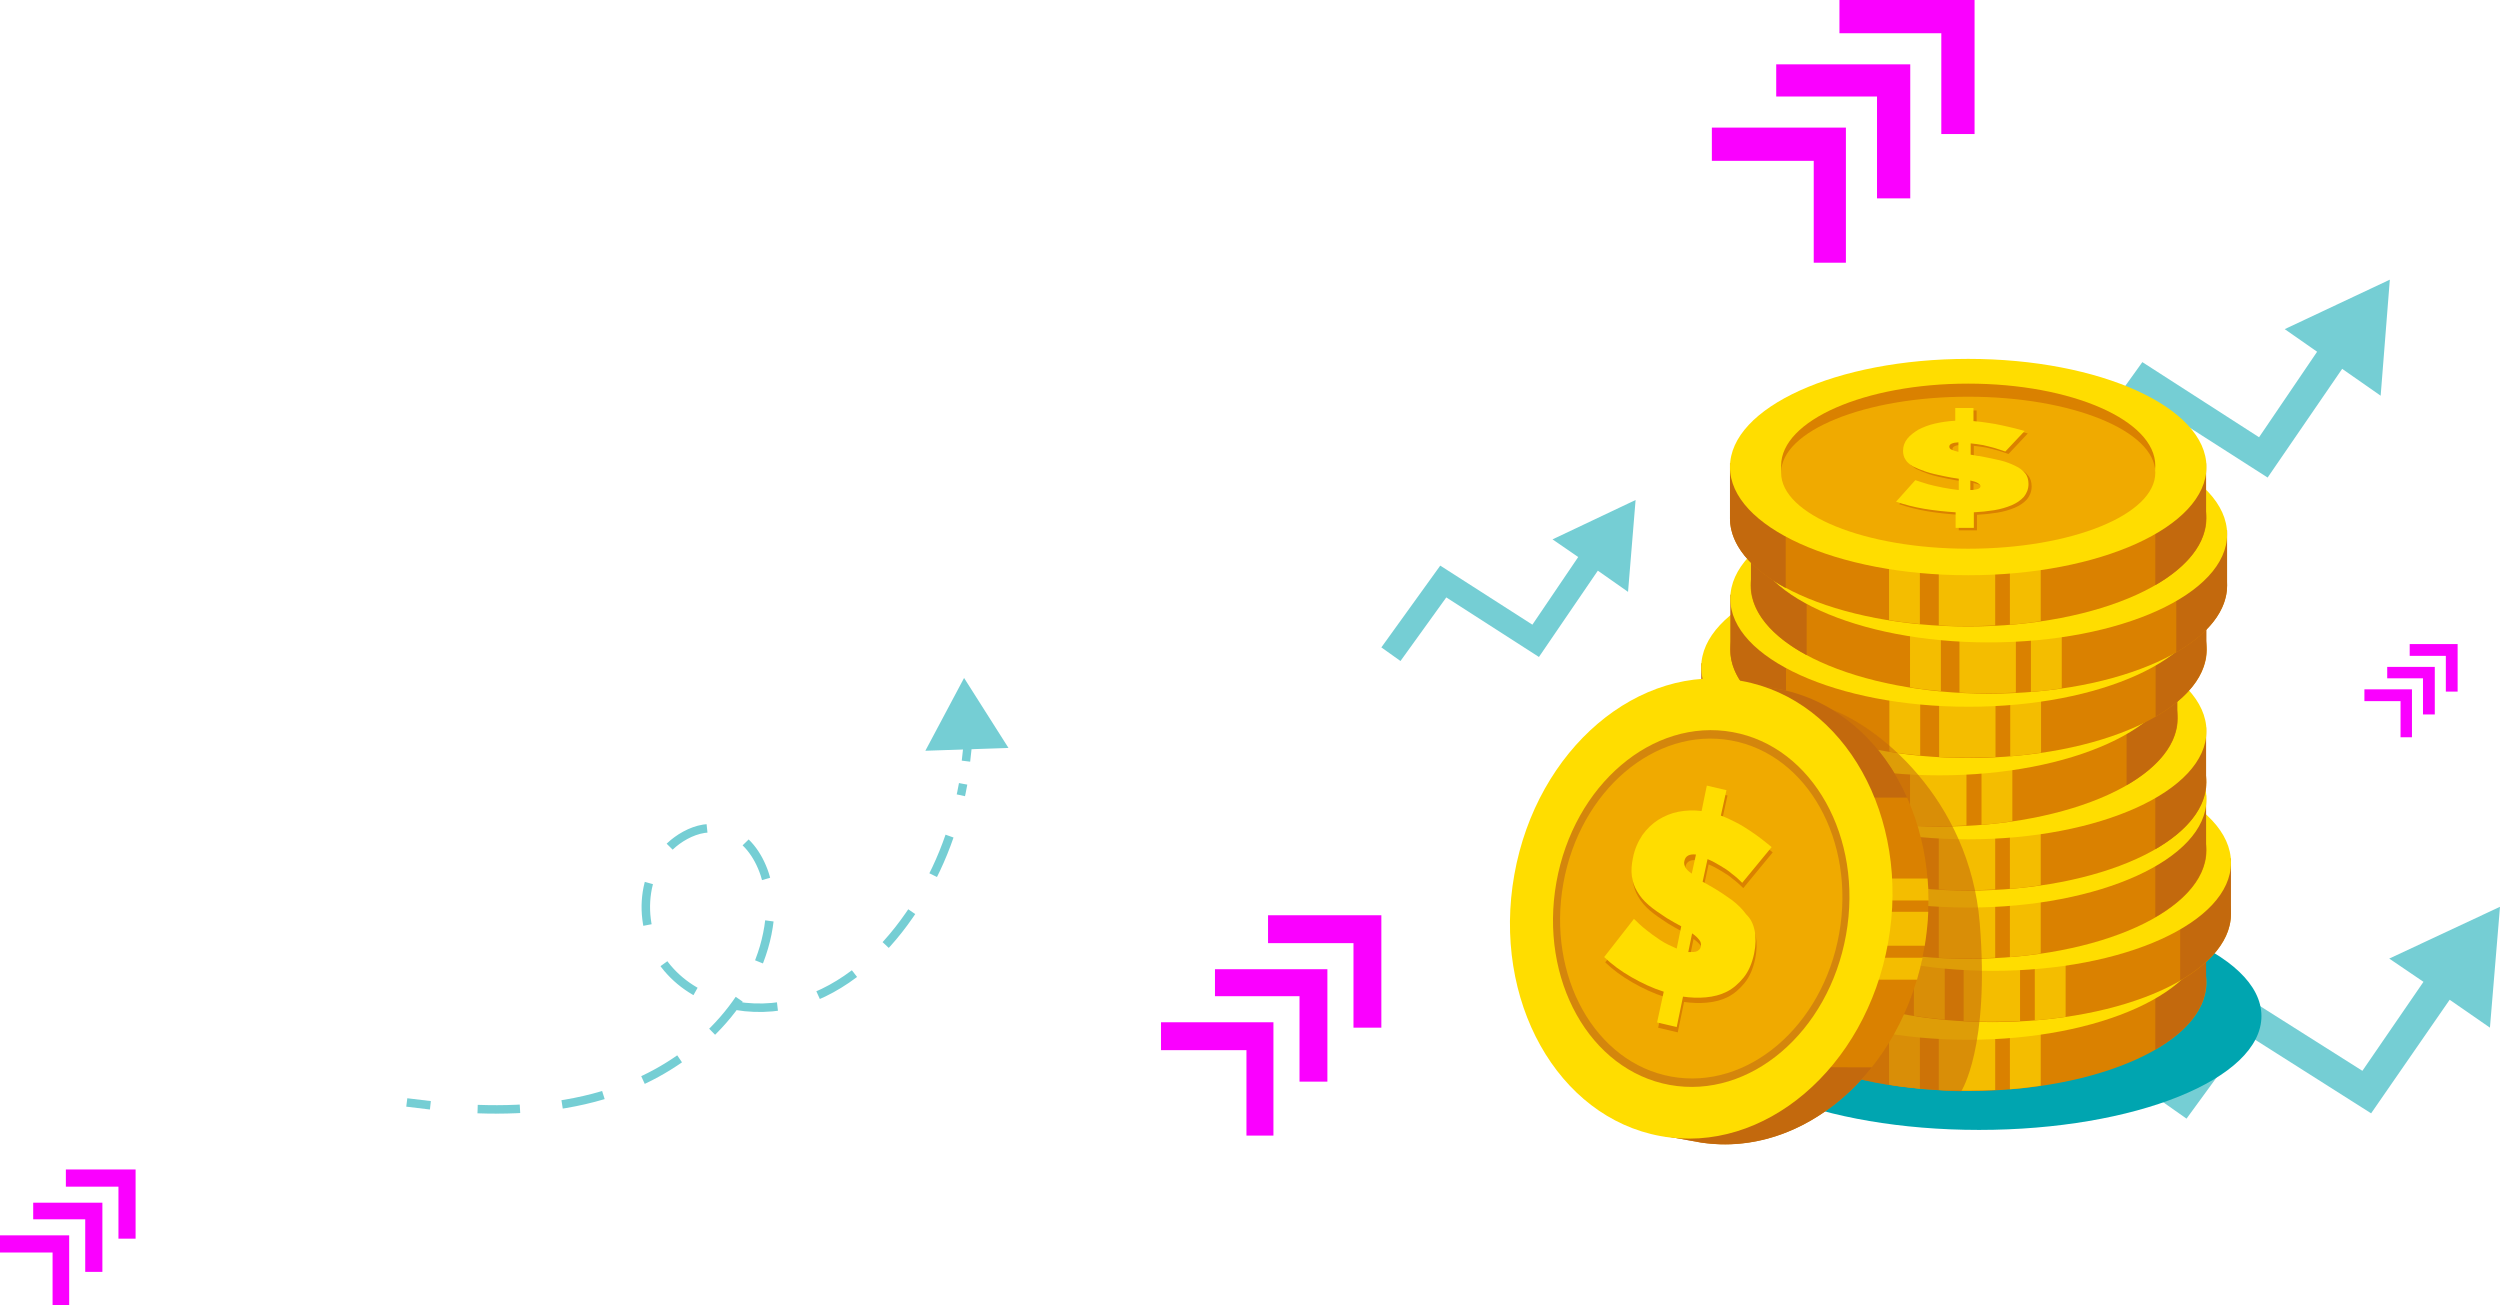 <svg width="295" height="154" viewBox="0 0 295 154" fill="none" xmlns="http://www.w3.org/2000/svg">
    <path d="M282 33L269.598 38.838L273.419 41.505L266.569 51.595L252.797 42.73L244 54.982L246.884 57L253.734 47.486L267.579 56.351L276.376 43.523L280.918 46.694L282 33Z" fill="#75CED4"/>
    <path d="M193 59L183.198 63.646L186.228 65.73L180.822 73.712L169.95 66.743L163 76.392L165.257 78L170.663 70.495L181.594 77.523L188.545 67.339L192.109 69.84L193 59Z" fill="#75CED4"/>
    <path d="M295 107L281.931 113.113L285.97 115.856L278.762 126.357L264.267 117.188L255 129.884L258.01 132L265.218 122.125L279.792 131.373L289.059 117.972L293.812 121.263L295 107Z" fill="#75CED4"/>
    <path d="M232.998 15.816H229.075V3.922H217.055V0H232.998V15.816Z" fill="#FA00FF"/>
    <path d="M225.41 23.408H221.488V11.388H209.594V7.592H225.41V23.408Z" fill="#FA00FF"/>
    <path d="M217.816 31H214.02V18.98H202V15.057H217.816V31Z" fill="#FA00FF"/>
    <g clip-path="url(#clip0)">
        <path d="M16.002 146.163H13.977V140.024H7.773V138H16.002V146.163Z" fill="#FA00FF"/>
        <path d="M12.081 150.082H10.057V143.878H3.918V141.918H12.081V150.082Z" fill="#FA00FF"/>
        <path d="M8.163 154H6.204V147.796H0V145.771H8.163V154Z" fill="#FA00FF"/>
    </g>
    <path d="M48 130.09C48.892 130.201 49.783 130.313 50.786 130.425" stroke="#75CED4" stroke-miterlimit="10"/>
    <path d="M56.359 130.871C62.49 131.094 68.731 130.425 74.416 128.082C82.664 124.735 89.797 117.372 90.8 108.559C91.358 103.874 89.017 97.961 84.224 97.738C82.664 97.626 81.103 98.296 79.877 99.188C75.307 102.535 75.085 109.898 78.763 114.249C82.441 118.599 88.794 119.827 94.255 118.265C99.606 116.703 104.064 112.687 107.296 108.001C110.529 103.427 112.646 98.073 113.649 92.495" stroke="#75CED4" stroke-miterlimit="10" stroke-dasharray="5 5"/>
    <path d="M113.984 89.817C114.096 88.925 114.207 87.921 114.207 87.028" stroke="#75CED4" stroke-miterlimit="10"/>
    <path d="M119 88.255L113.761 80L109.191 88.59L119 88.255Z" fill="#75CED4"/>
    <g clip-path="url(#clip1)">
        <path d="M233.529 133.331C251.932 133.331 266.85 127.317 266.85 119.898C266.85 112.48 251.932 106.466 233.529 106.466C215.126 106.466 200.207 112.48 200.207 119.898C200.207 127.317 215.126 133.331 233.529 133.331Z" fill="#00A5B0"/>
        <path d="M232.249 128.742C216.746 128.742 204.137 123.027 204.137 115.977C204.137 108.927 216.705 104.13 232.249 104.13C247.752 104.13 260.362 108.885 260.362 115.977C260.32 123.027 247.752 128.742 232.249 128.742Z" fill="#DA8100"/>
        <path d="M232.291 104.13C231.092 104.13 229.935 104.171 228.777 104.213V128.617C229.935 128.701 231.092 128.701 232.291 128.701C233.366 128.701 234.4 128.659 235.433 128.617V104.171C234.4 104.171 233.366 104.13 232.291 104.13Z" fill="#F4BD00"/>
        <path d="M237.168 104.297V128.534C238.408 128.45 239.648 128.284 240.806 128.117V104.63C239.648 104.505 238.408 104.38 237.168 104.297Z" fill="#F4BD00"/>
        <path d="M222.906 104.756V127.992C224.105 128.2 225.304 128.325 226.544 128.45V104.338C225.304 104.464 224.105 104.589 222.906 104.756Z" fill="#F4BD00"/>
        <path d="M256.021 109.469C255.483 109.136 254.946 108.802 254.326 108.468V109.469H210.71V108.176C209.883 108.593 209.098 109.011 208.436 109.469H204.137V115.977C204.137 119.106 206.617 121.984 210.71 124.195V115.977H254.326V123.862C258.088 121.692 260.32 118.939 260.32 115.977V109.469H256.021Z" fill="#C3690D"/>
        <path d="M232.249 122.693C247.775 122.693 260.362 116.978 260.362 109.928C260.362 102.878 247.775 97.163 232.249 97.163C216.723 97.163 204.137 102.878 204.137 109.928C204.137 116.978 216.723 122.693 232.249 122.693Z" fill="#FFDD00"/>
        <path d="M232.248 119.44C244.441 119.44 254.325 115.107 254.325 109.761C254.325 104.416 244.441 100.083 232.248 100.083C220.056 100.083 210.172 104.416 210.172 109.761C210.172 115.107 220.056 119.44 232.248 119.44Z" fill="#DA8100"/>
        <path d="M232.248 119.565C244.441 119.565 254.325 115.549 254.325 110.596C254.325 105.642 244.441 101.627 232.248 101.627C220.056 101.627 210.172 105.642 210.172 110.596C210.172 115.549 220.056 119.565 232.248 119.565Z" fill="#F0AA00"/>
        <path d="M239.319 110.929C239.609 111.263 239.733 111.722 239.733 112.223C239.733 112.807 239.526 113.307 239.195 113.724C238.823 114.142 238.327 114.475 237.748 114.726C237.128 114.976 236.467 115.185 235.681 115.31C234.896 115.435 234.11 115.518 233.283 115.56V117.395H231.134V115.56C229.893 115.477 228.653 115.351 227.413 115.143C226.173 114.934 225.098 114.642 224.105 114.308L226.379 111.764C226.875 111.931 227.371 112.098 227.95 112.264C228.405 112.39 228.984 112.515 229.604 112.64C230.224 112.765 230.844 112.848 231.506 112.932V111.597C230.927 111.513 230.389 111.43 229.811 111.305C228.984 111.138 228.24 110.971 227.62 110.763C226.999 110.554 226.503 110.345 226.09 110.137C225.676 109.887 225.387 109.636 225.222 109.344C225.015 109.052 224.932 108.677 224.932 108.301C224.932 107.759 225.098 107.3 225.428 106.883C225.759 106.466 226.214 106.132 226.751 105.798C227.33 105.506 227.95 105.256 228.694 105.089C229.439 104.922 230.224 104.797 231.092 104.755V103.254H233.242V104.797C233.821 104.839 234.4 104.922 234.978 105.006C235.557 105.089 236.053 105.173 236.591 105.298C237.087 105.423 237.583 105.506 238.038 105.631C238.492 105.757 238.906 105.84 239.278 105.965L237.004 108.385C236.591 108.26 236.177 108.093 235.723 107.968C235.309 107.842 234.896 107.759 234.4 107.634C233.904 107.55 233.407 107.467 232.911 107.425V108.76C233.077 108.802 233.242 108.802 233.407 108.844C233.573 108.885 233.779 108.927 233.986 108.927C234.854 109.094 235.681 109.261 236.384 109.428C237.087 109.595 237.707 109.845 238.203 110.095C238.658 110.304 239.071 110.596 239.319 110.929ZM233.779 112.765C233.945 112.682 234.069 112.598 234.069 112.431C234.069 112.306 233.945 112.181 233.738 112.056C233.531 111.931 233.242 111.847 232.87 111.764V112.89C233.283 112.89 233.614 112.848 233.779 112.765ZM231.464 108.426V107.3C230.762 107.342 230.389 107.509 230.389 107.801C230.389 107.968 230.472 108.093 230.679 108.176C230.844 108.26 231.092 108.343 231.464 108.426Z" fill="#DA8100"/>
        <path d="M238.948 110.637C239.238 110.971 239.362 111.43 239.362 111.931C239.362 112.515 239.155 113.015 238.824 113.432C238.452 113.85 237.956 114.183 237.377 114.434C236.757 114.684 236.096 114.893 235.31 115.018C234.525 115.143 233.739 115.226 232.912 115.268V117.104H230.763V115.268C229.522 115.185 228.282 115.059 227.042 114.851C225.801 114.642 224.727 114.35 223.734 114.017L226.008 111.472C226.504 111.639 227 111.806 227.579 111.972C228.034 112.098 228.613 112.223 229.233 112.348C229.853 112.473 230.473 112.556 231.135 112.64V111.305C230.556 111.222 230.018 111.138 229.44 111.013C228.613 110.846 227.869 110.679 227.248 110.471C226.628 110.262 226.132 110.053 225.719 109.845C225.305 109.595 225.016 109.344 224.851 109.052C224.644 108.76 224.561 108.385 224.561 108.009C224.561 107.467 224.727 107.008 225.057 106.591C225.388 106.174 225.843 105.84 226.38 105.506C226.959 105.214 227.579 104.964 228.323 104.797C229.067 104.63 229.853 104.505 230.721 104.463V102.962H232.871V104.505C233.45 104.547 234.029 104.63 234.607 104.714C235.186 104.797 235.682 104.881 236.22 105.006C236.716 105.131 237.212 105.214 237.667 105.34C238.121 105.465 238.535 105.548 238.907 105.673L236.633 108.093C236.22 107.968 235.806 107.801 235.351 107.676C234.938 107.55 234.525 107.467 234.029 107.342C233.532 107.258 233.036 107.175 232.54 107.133V108.468C232.706 108.51 232.871 108.51 233.036 108.552C233.202 108.593 233.408 108.635 233.615 108.635C234.483 108.802 235.31 108.969 236.013 109.136C236.716 109.303 237.336 109.553 237.832 109.803C238.287 110.012 238.7 110.304 238.948 110.637ZM233.408 112.473C233.574 112.39 233.698 112.306 233.698 112.139C233.698 112.014 233.574 111.889 233.367 111.764C233.16 111.639 232.871 111.555 232.499 111.472V112.598C232.912 112.598 233.243 112.556 233.408 112.473ZM231.093 108.135V107.008C230.39 107.05 230.018 107.217 230.018 107.509C230.018 107.676 230.101 107.801 230.308 107.884C230.473 107.968 230.721 108.051 231.093 108.135Z" fill="#FFDD00"/>
        <path d="M235.144 120.608C219.641 120.608 207.031 114.893 207.031 107.843C207.031 100.793 219.599 95.995 235.144 95.995C250.647 95.995 263.256 100.751 263.256 107.843C263.256 114.893 250.688 120.608 235.144 120.608Z" fill="#DA8100"/>
        <path d="M235.225 95.995C234.026 95.995 232.869 96.037 231.711 96.079V120.483C232.869 120.566 234.026 120.566 235.225 120.566C236.3 120.566 237.333 120.524 238.367 120.483V96.037C237.333 96.037 236.259 95.995 235.225 95.995Z" fill="#F4BD00"/>
        <path d="M240.105 96.162V120.399C241.346 120.316 242.586 120.149 243.744 119.982V96.496C242.586 96.371 241.346 96.246 240.105 96.162Z" fill="#F4BD00"/>
        <path d="M225.84 96.621V119.857C227.039 120.066 228.238 120.191 229.478 120.316V96.204C228.238 96.329 227.039 96.454 225.84 96.621Z" fill="#F4BD00"/>
        <path d="M258.954 101.293C258.417 100.959 257.88 100.626 257.259 100.292V101.293H213.644V100C212.817 100.417 212.031 100.834 211.37 101.293H207.07V107.801C207.07 110.93 209.551 113.808 213.644 116.019V107.801H257.259V115.685C261.022 113.516 263.254 110.763 263.254 107.801V101.293H258.954Z" fill="#C3690D"/>
        <path d="M235.144 114.559C250.67 114.559 263.256 108.844 263.256 101.794C263.256 94.744 250.67 89.029 235.144 89.029C219.618 89.029 207.031 94.744 207.031 101.794C207.031 108.844 219.618 114.559 235.144 114.559Z" fill="#FFDD00"/>
        <path d="M235.143 111.305C247.336 111.305 257.22 106.972 257.22 101.627C257.22 96.282 247.336 91.949 235.143 91.949C222.95 91.949 213.066 96.282 213.066 101.627C213.066 106.972 222.95 111.305 235.143 111.305Z" fill="#DA8100"/>
        <path d="M235.143 111.43C247.336 111.43 257.22 107.415 257.22 102.461C257.22 97.508 247.336 93.492 235.143 93.492C222.95 93.492 213.066 97.508 213.066 102.461C213.066 107.415 222.95 111.43 235.143 111.43Z" fill="#F0AA00"/>
        <path d="M242.253 102.795C242.542 103.129 242.666 103.588 242.666 104.088C242.666 104.672 242.46 105.173 242.129 105.59C241.757 106.007 241.261 106.341 240.682 106.591C240.062 106.841 239.4 107.05 238.615 107.175C237.829 107.3 237.044 107.384 236.217 107.425V109.261H234.067V107.425C232.827 107.342 231.587 107.217 230.346 107.008C229.106 106.8 228.031 106.508 227.039 106.174L229.313 103.629C229.809 103.796 230.305 103.963 230.884 104.13C231.339 104.255 231.917 104.38 232.538 104.505C233.158 104.63 233.778 104.714 234.439 104.797V103.462C233.86 103.379 233.323 103.296 232.744 103.17C231.917 103.004 231.173 102.837 230.553 102.628C229.933 102.419 229.437 102.211 229.023 102.002C228.61 101.752 228.321 101.502 228.155 101.21C227.949 100.918 227.866 100.542 227.866 100.167C227.866 99.624 228.031 99.166 228.362 98.749C228.693 98.331 229.148 97.998 229.685 97.664C230.264 97.372 230.884 97.121 231.628 96.955C232.372 96.788 233.158 96.663 234.026 96.621V95.119H236.176V96.663C236.754 96.704 237.333 96.788 237.912 96.871C238.491 96.955 238.987 97.038 239.524 97.163C240.02 97.288 240.517 97.372 240.971 97.497C241.426 97.622 241.839 97.706 242.212 97.831L239.938 100.25C239.524 100.125 239.111 99.958 238.656 99.833C238.243 99.708 237.829 99.624 237.333 99.499C236.837 99.416 236.341 99.332 235.845 99.291V100.626C236.01 100.667 236.176 100.667 236.341 100.709C236.506 100.751 236.713 100.793 236.92 100.793C237.788 100.959 238.615 101.126 239.318 101.293C240.02 101.46 240.641 101.71 241.137 101.961C241.591 102.127 242.005 102.461 242.253 102.795ZM236.713 104.63C236.878 104.547 237.002 104.464 237.002 104.297C237.002 104.172 236.878 104.046 236.672 103.921C236.465 103.796 236.176 103.713 235.804 103.629V104.756C236.217 104.756 236.548 104.714 236.713 104.63ZM234.398 100.292V99.166C233.695 99.207 233.323 99.374 233.323 99.666C233.323 99.833 233.406 99.958 233.612 100.042C233.778 100.125 234.026 100.209 234.398 100.292Z" fill="#DA8100"/>
        <path d="M241.882 102.503C242.171 102.837 242.295 103.296 242.295 103.796C242.295 104.38 242.089 104.881 241.758 105.298C241.386 105.715 240.89 106.049 240.311 106.299C239.691 106.549 239.029 106.758 238.244 106.883C237.458 107.008 236.673 107.092 235.846 107.133V108.969H233.696V107.133C232.456 107.05 231.216 106.925 229.975 106.716C228.735 106.508 227.66 106.216 226.668 105.882L228.942 103.337C229.438 103.504 229.934 103.671 230.513 103.838C230.968 103.963 231.546 104.088 232.166 104.213C232.787 104.338 233.407 104.422 234.068 104.505V103.17C233.489 103.087 232.952 103.004 232.373 102.878C231.546 102.712 230.802 102.545 230.182 102.336C229.562 102.128 229.066 101.919 228.652 101.71C228.239 101.46 227.95 101.21 227.784 100.918C227.577 100.626 227.495 100.25 227.495 99.875C227.495 99.332 227.66 98.874 227.991 98.457C228.322 98.039 228.776 97.706 229.314 97.372C229.893 97.08 230.513 96.829 231.257 96.663C232.001 96.496 232.787 96.371 233.655 96.329V94.827H235.805V96.371C236.383 96.412 236.962 96.496 237.541 96.579C238.12 96.663 238.616 96.746 239.153 96.871C239.649 96.996 240.145 97.08 240.6 97.205C241.055 97.33 241.468 97.414 241.84 97.539L239.567 99.958C239.153 99.833 238.74 99.666 238.285 99.541C237.872 99.416 237.458 99.332 236.962 99.207C236.466 99.124 235.97 99.04 235.474 98.999V100.334C235.639 100.375 235.805 100.375 235.97 100.417C236.135 100.459 236.342 100.501 236.549 100.501C237.417 100.667 238.244 100.834 238.947 101.001C239.649 101.168 240.269 101.418 240.766 101.669C241.22 101.835 241.592 102.169 241.882 102.503ZM236.342 104.338C236.507 104.255 236.631 104.172 236.631 104.005C236.631 103.88 236.507 103.754 236.301 103.629C236.094 103.504 235.805 103.421 235.432 103.337V104.464C235.846 104.464 236.135 104.422 236.342 104.338ZM234.027 100V98.874C233.324 98.915 232.952 99.082 232.952 99.374C232.952 99.541 233.035 99.666 233.241 99.75C233.365 99.833 233.655 99.916 234.027 100Z" fill="#FFDD00"/>
        <path d="M232.249 113.14C216.746 113.14 204.137 107.425 204.137 100.375C204.137 93.325 216.705 88.528 232.249 88.528C247.752 88.528 260.362 93.284 260.362 100.375C260.32 107.425 247.752 113.14 232.249 113.14Z" fill="#DA8100"/>
        <path d="M232.291 88.528C231.092 88.528 229.935 88.57 228.777 88.611V113.015C229.935 113.099 231.092 113.099 232.291 113.099C233.366 113.099 234.4 113.057 235.433 113.015V88.57C234.4 88.57 233.366 88.528 232.291 88.528Z" fill="#F4BD00"/>
        <path d="M237.168 88.695V112.932C238.408 112.849 239.648 112.682 240.806 112.515V89.029C239.648 88.903 238.408 88.778 237.168 88.695Z" fill="#F4BD00"/>
        <path d="M222.906 89.154V112.39C224.105 112.598 225.304 112.723 226.544 112.849V88.737C225.304 88.862 224.105 88.987 222.906 89.154Z" fill="#F4BD00"/>
        <path d="M256.021 93.826C255.483 93.492 254.946 93.159 254.326 92.825V93.826H210.71V92.533C209.883 92.95 209.098 93.367 208.436 93.826H204.137V100.334C204.137 103.462 206.617 106.341 210.71 108.552V100.334H254.326V108.218C258.088 106.049 260.32 103.296 260.32 100.334V93.826H256.021Z" fill="#C3690D"/>
        <path d="M232.249 107.092C247.775 107.092 260.362 101.377 260.362 94.326C260.362 87.276 247.775 81.561 232.249 81.561C216.723 81.561 204.137 87.276 204.137 94.326C204.137 101.377 216.723 107.092 232.249 107.092Z" fill="#FFDD00"/>
        <path d="M232.248 103.838C244.441 103.838 254.325 99.505 254.325 94.16C254.325 88.814 244.441 84.481 232.248 84.481C220.056 84.481 210.172 88.814 210.172 94.16C210.172 99.505 220.056 103.838 232.248 103.838Z" fill="#DA8100"/>
        <path d="M232.248 103.963C244.441 103.963 254.325 99.947 254.325 94.994C254.325 90.04 244.441 86.025 232.248 86.025C220.056 86.025 210.172 90.04 210.172 94.994C210.172 99.947 220.056 103.963 232.248 103.963Z" fill="#F0AA00"/>
        <path d="M239.319 95.328C239.609 95.661 239.733 96.12 239.733 96.621C239.733 97.205 239.526 97.706 239.195 98.123C238.823 98.54 238.327 98.874 237.748 99.124C237.128 99.374 236.467 99.583 235.681 99.708C234.896 99.833 234.11 99.916 233.283 99.958V101.794H231.134V99.958C229.893 99.875 228.653 99.75 227.413 99.541C226.173 99.332 225.098 99.04 224.105 98.707L226.379 96.162C226.875 96.329 227.371 96.496 227.95 96.663C228.405 96.788 228.984 96.913 229.604 97.038C230.224 97.163 230.844 97.247 231.506 97.33V95.995C230.927 95.912 230.389 95.828 229.811 95.703C228.984 95.536 228.24 95.369 227.62 95.161C226.999 94.952 226.503 94.744 226.09 94.535C225.676 94.285 225.387 94.034 225.222 93.742C225.015 93.45 224.932 93.075 224.932 92.7C224.932 92.157 225.098 91.698 225.428 91.281C225.759 90.864 226.214 90.53 226.751 90.197C227.33 89.904 227.95 89.654 228.694 89.487C229.439 89.32 230.224 89.195 231.092 89.154V87.652H233.242V89.195C233.821 89.237 234.4 89.32 234.978 89.404C235.557 89.487 236.053 89.571 236.591 89.696C237.087 89.821 237.583 89.904 238.038 90.03C238.492 90.155 238.906 90.238 239.278 90.363L237.004 92.783C236.591 92.658 236.177 92.491 235.723 92.366C235.309 92.241 234.896 92.157 234.4 92.032C233.904 91.949 233.407 91.865 232.911 91.823V93.158C233.077 93.2 233.242 93.2 233.407 93.242C233.573 93.284 233.779 93.325 233.986 93.325C234.854 93.492 235.681 93.659 236.384 93.826C237.087 93.993 237.707 94.243 238.203 94.493C238.699 94.66 239.071 94.994 239.319 95.328ZM233.779 97.163C233.945 97.08 234.069 96.996 234.069 96.829C234.069 96.704 233.945 96.579 233.738 96.454C233.531 96.329 233.242 96.245 232.87 96.162V97.288C233.283 97.288 233.614 97.247 233.779 97.163ZM231.464 92.825V91.698C230.762 91.74 230.389 91.907 230.389 92.199C230.389 92.366 230.472 92.491 230.679 92.574C230.844 92.658 231.092 92.741 231.464 92.825Z" fill="#DA8100"/>
        <path d="M238.947 95.036C239.236 95.369 239.36 95.828 239.36 96.329C239.36 96.913 239.153 97.413 238.781 97.831C238.409 98.248 237.913 98.582 237.334 98.832C236.714 99.082 236.053 99.291 235.267 99.416C234.482 99.541 233.696 99.624 232.869 99.666V101.502H230.72V99.666C229.479 99.583 228.239 99.458 226.999 99.249C225.759 99.04 224.684 98.748 223.691 98.415L225.965 95.87C226.461 96.037 226.957 96.204 227.536 96.371C227.991 96.496 228.57 96.621 229.19 96.746C229.81 96.871 230.43 96.955 231.092 97.038V95.703C230.513 95.62 229.975 95.536 229.397 95.411C228.57 95.244 227.826 95.077 227.205 94.869C226.585 94.66 226.089 94.452 225.676 94.243C225.262 93.993 224.973 93.743 224.808 93.451C224.601 93.158 224.518 92.783 224.518 92.407C224.518 91.865 224.684 91.406 225.014 90.989C225.345 90.572 225.8 90.238 226.337 89.905C226.916 89.612 227.536 89.362 228.28 89.195C229.025 89.028 229.81 88.903 230.678 88.862V87.36H232.828V88.903C233.407 88.945 233.986 89.028 234.564 89.112C235.143 89.195 235.639 89.279 236.177 89.404C236.673 89.529 237.169 89.612 237.624 89.738C238.078 89.863 238.492 89.946 238.864 90.071L236.59 92.491C236.177 92.366 235.763 92.199 235.308 92.074C234.895 91.949 234.482 91.865 233.986 91.74C233.489 91.657 232.993 91.573 232.497 91.531V92.866C232.663 92.908 232.828 92.908 232.993 92.95C233.159 92.992 233.365 93.033 233.572 93.033C234.44 93.2 235.267 93.367 235.97 93.534C236.673 93.701 237.293 93.951 237.789 94.201C238.285 94.368 238.699 94.702 238.947 95.036ZM233.407 96.871C233.572 96.788 233.696 96.704 233.696 96.537C233.696 96.412 233.572 96.287 233.365 96.162C233.159 96.037 232.869 95.953 232.497 95.87V96.996C232.911 96.996 233.241 96.955 233.407 96.871ZM231.092 92.533V91.406C230.389 91.448 230.017 91.615 230.017 91.907C230.017 92.074 230.099 92.199 230.306 92.282C230.471 92.366 230.72 92.449 231.092 92.533Z" fill="#FFDD00"/>
        <path d="M232.249 105.089C216.746 105.089 204.137 99.374 204.137 92.324C204.137 85.274 216.705 80.477 232.249 80.477C247.752 80.477 260.362 85.232 260.362 92.324C260.32 99.374 247.752 105.089 232.249 105.089Z" fill="#DA8100"/>
        <path d="M232.291 80.477C231.092 80.477 229.935 80.518 228.777 80.56V104.964C229.935 105.047 231.092 105.047 232.291 105.047C233.366 105.047 234.4 105.006 235.433 104.964V80.518C234.4 80.518 233.366 80.477 232.291 80.477Z" fill="#F4BD00"/>
        <path d="M237.168 80.644V104.881C238.408 104.797 239.648 104.63 240.806 104.464V80.977C239.648 80.852 238.408 80.727 237.168 80.644Z" fill="#F4BD00"/>
        <path d="M222.906 81.103V104.338C224.105 104.547 225.304 104.672 226.544 104.797V80.685C225.304 80.811 224.105 80.936 222.906 81.103Z" fill="#F4BD00"/>
        <path d="M256.021 85.816C255.483 85.483 254.946 85.149 254.326 84.815V85.816H210.71V84.523C209.883 84.94 209.098 85.358 208.436 85.816H204.137V92.324C204.137 95.453 206.617 98.331 210.71 100.542V92.324H254.326V100.209C258.088 98.039 260.32 95.286 260.32 92.324V85.816H256.021Z" fill="#C3690D"/>
        <path d="M232.249 99.04C247.775 99.04 260.362 93.325 260.362 86.275C260.362 79.225 247.775 73.51 232.249 73.51C216.723 73.51 204.137 79.225 204.137 86.275C204.137 93.325 216.723 99.04 232.249 99.04Z" fill="#FFDD00"/>
        <path d="M232.248 95.787C244.441 95.787 254.325 91.454 254.325 86.108C254.325 80.763 244.441 76.43 232.248 76.43C220.056 76.43 210.172 80.763 210.172 86.108C210.172 91.454 220.056 95.787 232.248 95.787Z" fill="#DA8100"/>
        <path d="M232.248 95.912C244.441 95.912 254.325 91.896 254.325 86.943C254.325 81.989 244.441 77.974 232.248 77.974C220.056 77.974 210.172 81.989 210.172 86.943C210.172 91.896 220.056 95.912 232.248 95.912Z" fill="#F0AA00"/>
        <path d="M239.319 87.276C239.609 87.61 239.733 88.069 239.733 88.57C239.733 89.154 239.526 89.654 239.195 90.071C238.823 90.489 238.327 90.822 237.748 91.073C237.128 91.323 236.467 91.531 235.681 91.657C234.896 91.782 234.11 91.865 233.283 91.907V93.742H231.134V91.907C229.893 91.823 228.653 91.698 227.413 91.49C226.173 91.281 225.098 90.989 224.105 90.655L226.379 88.111C226.875 88.278 227.371 88.445 227.95 88.611C228.405 88.737 228.984 88.862 229.604 88.987C230.224 89.112 230.844 89.195 231.506 89.279V87.944C230.927 87.86 230.389 87.777 229.811 87.652C228.984 87.485 228.24 87.318 227.62 87.109C226.999 86.901 226.503 86.692 226.09 86.484C225.676 86.234 225.387 85.983 225.222 85.691C225.015 85.399 224.932 85.024 224.932 84.648C224.932 84.106 225.098 83.647 225.428 83.23C225.759 82.813 226.214 82.479 226.751 82.145C227.33 81.853 227.95 81.603 228.694 81.436C229.439 81.269 230.224 81.144 231.092 81.102V79.601H233.242V81.144C233.821 81.186 234.4 81.269 234.978 81.353C235.557 81.436 236.053 81.519 236.591 81.645C237.087 81.77 237.583 81.853 238.038 81.978C238.492 82.104 238.906 82.187 239.278 82.312L237.004 84.648C236.591 84.523 236.177 84.356 235.723 84.231C235.309 84.106 234.896 84.022 234.4 83.897C233.904 83.814 233.407 83.731 232.911 83.689V85.024C233.077 85.065 233.242 85.065 233.407 85.107C233.573 85.149 233.779 85.191 233.986 85.191C234.854 85.357 235.681 85.524 236.384 85.691C237.087 85.858 237.707 86.108 238.203 86.359C238.699 86.651 239.071 86.943 239.319 87.276ZM233.779 89.112C233.945 89.028 234.069 88.945 234.069 88.778C234.069 88.653 233.945 88.528 233.738 88.403C233.531 88.278 233.242 88.194 232.87 88.111V89.237C233.283 89.237 233.614 89.195 233.779 89.112ZM231.464 84.773V83.647C230.762 83.689 230.389 83.856 230.389 84.148C230.389 84.314 230.472 84.44 230.679 84.523C230.844 84.606 231.092 84.69 231.464 84.773Z" fill="#DA8100"/>
        <path d="M238.947 86.984C239.236 87.318 239.36 87.777 239.36 88.278C239.36 88.862 239.153 89.362 238.781 89.779C238.409 90.197 237.913 90.53 237.334 90.781C236.714 91.031 236.053 91.24 235.267 91.365C234.482 91.49 233.696 91.573 232.869 91.615V93.45H230.72V91.615C229.479 91.531 228.239 91.406 226.999 91.198C225.759 90.989 224.684 90.697 223.691 90.363L225.965 87.819C226.461 87.986 226.957 88.153 227.536 88.319C227.991 88.445 228.57 88.57 229.19 88.695C229.81 88.82 230.43 88.903 231.092 88.987V87.652C230.513 87.568 229.975 87.485 229.397 87.36C228.57 87.193 227.826 87.026 227.205 86.817C226.585 86.609 226.089 86.4 225.676 86.192C225.262 85.942 224.973 85.691 224.808 85.399C224.601 85.107 224.518 84.732 224.518 84.356C224.518 83.814 224.684 83.355 225.014 82.938C225.345 82.521 225.8 82.187 226.337 81.853C226.916 81.561 227.536 81.311 228.28 81.144C229.025 80.977 229.81 80.852 230.678 80.81V79.309H232.828V80.852C233.407 80.894 233.986 80.977 234.564 81.061C235.143 81.144 235.639 81.228 236.177 81.353C236.673 81.478 237.169 81.561 237.624 81.686C238.078 81.812 238.492 81.895 238.864 82.02L236.59 84.44C236.177 84.315 235.763 84.148 235.308 84.022C234.895 83.897 234.482 83.814 233.986 83.689C233.489 83.605 232.993 83.522 232.497 83.48V84.815C232.663 84.857 232.828 84.857 232.993 84.899C233.159 84.94 233.365 84.982 233.572 84.982C234.44 85.149 235.267 85.316 235.97 85.483C236.673 85.65 237.293 85.9 237.789 86.15C238.285 86.359 238.699 86.651 238.947 86.984ZM233.407 88.82C233.572 88.737 233.696 88.653 233.696 88.486C233.696 88.361 233.572 88.236 233.365 88.111C233.159 87.986 232.869 87.902 232.497 87.819V88.945C232.911 88.945 233.241 88.903 233.407 88.82ZM231.092 84.481V83.355C230.389 83.397 230.017 83.564 230.017 83.856C230.017 84.022 230.099 84.148 230.306 84.231C230.471 84.315 230.72 84.398 231.092 84.481Z" fill="#FFDD00"/>
        <path d="M228.859 97.538C213.355 97.538 200.746 91.823 200.746 84.773C200.746 77.723 213.314 72.926 228.859 72.926C244.362 72.926 256.971 77.681 256.971 84.773C256.971 91.823 244.362 97.538 228.859 97.538Z" fill="#DA8100"/>
        <path d="M228.901 72.926C227.702 72.926 226.544 72.968 225.387 73.009V97.413C226.544 97.497 227.702 97.497 228.901 97.497C229.976 97.497 231.009 97.455 232.043 97.413V72.968C231.009 72.968 229.976 72.926 228.901 72.926Z" fill="#F4BD00"/>
        <path d="M233.82 73.093V97.33C235.061 97.246 236.301 97.08 237.458 96.913V73.427C236.259 73.301 235.061 73.176 233.82 73.093Z" fill="#F4BD00"/>
        <path d="M219.555 73.552V96.788C220.754 96.996 221.953 97.121 223.193 97.247V73.135C221.953 73.26 220.712 73.385 219.555 73.552Z" fill="#F4BD00"/>
        <path d="M252.672 78.266C252.134 77.932 251.597 77.598 250.977 77.264V78.266H207.361V76.972C206.534 77.39 205.748 77.807 205.087 78.266H200.746V84.773C200.746 87.902 203.227 90.781 207.319 92.992V84.773H250.935V92.658C254.697 90.489 256.93 87.735 256.93 84.773V78.266H252.672Z" fill="#C3690D"/>
        <path d="M228.859 91.49C244.385 91.49 256.971 85.774 256.971 78.724C256.971 71.674 244.385 65.959 228.859 65.959C213.332 65.959 200.746 71.674 200.746 78.724C200.746 85.774 213.332 91.49 228.859 91.49Z" fill="#FFDD00"/>
        <path d="M228.858 88.236C241.05 88.236 250.934 83.903 250.934 78.558C250.934 73.213 241.05 68.879 228.858 68.879C216.665 68.879 206.781 73.213 206.781 78.558C206.781 83.903 216.665 88.236 228.858 88.236Z" fill="#DA8100"/>
        <path d="M228.858 88.361C241.05 88.361 250.934 84.345 250.934 79.392C250.934 74.438 241.05 70.423 228.858 70.423C216.665 70.423 206.781 74.438 206.781 79.392C206.781 84.345 216.665 88.361 228.858 88.361Z" fill="#F0AA00"/>
        <path d="M235.97 79.726C236.259 80.059 236.383 80.518 236.383 81.019C236.383 81.603 236.177 82.103 235.805 82.521C235.433 82.938 234.936 83.272 234.358 83.522C233.738 83.772 233.076 83.981 232.291 84.106C231.505 84.231 230.72 84.314 229.893 84.356V86.192H227.743V84.356C226.503 84.273 225.262 84.147 224.022 83.939C222.782 83.73 221.707 83.438 220.715 83.105L222.989 80.56C223.485 80.727 223.981 80.894 224.56 81.061C225.014 81.186 225.593 81.311 226.213 81.436C226.833 81.561 227.454 81.645 228.115 81.728V80.393C227.536 80.31 226.999 80.226 226.42 80.101C225.593 79.934 224.849 79.767 224.229 79.559C223.609 79.35 223.113 79.142 222.699 78.933C222.286 78.683 221.996 78.432 221.831 78.14C221.624 77.848 221.542 77.473 221.542 77.097C221.542 76.555 221.707 76.096 222.038 75.679C222.369 75.262 222.823 74.928 223.361 74.594C223.94 74.302 224.56 74.052 225.304 73.885C226.048 73.719 226.833 73.593 227.702 73.552V72.05H229.851V73.593C230.43 73.635 231.009 73.719 231.588 73.802C232.167 73.885 232.663 73.969 233.2 74.094C233.696 74.219 234.192 74.302 234.647 74.428C235.102 74.553 235.515 74.636 235.887 74.761L233.614 77.181C233.2 77.056 232.787 76.889 232.332 76.764C231.919 76.639 231.505 76.555 231.009 76.43C230.513 76.347 230.017 76.263 229.521 76.221V77.556C229.686 77.598 229.851 77.598 230.017 77.64C230.182 77.681 230.389 77.723 230.596 77.723C231.464 77.89 232.291 78.057 232.993 78.224C233.696 78.391 234.316 78.641 234.812 78.891C235.309 79.1 235.681 79.392 235.97 79.726ZM230.43 81.561C230.596 81.478 230.72 81.394 230.72 81.227C230.72 81.102 230.596 80.977 230.389 80.852C230.182 80.727 229.893 80.643 229.521 80.56V81.686C229.934 81.686 230.223 81.645 230.43 81.561ZM228.115 77.223V76.096C227.412 76.138 227.04 76.305 227.04 76.597C227.04 76.764 227.123 76.889 227.33 76.972C227.454 77.056 227.743 77.139 228.115 77.223Z" fill="#DA8100"/>
        <path d="M235.558 79.434C235.847 79.767 235.971 80.226 235.971 80.727C235.971 81.311 235.764 81.811 235.434 82.229C235.061 82.646 234.565 82.98 233.987 83.23C233.366 83.48 232.705 83.689 231.919 83.814C231.134 83.939 230.348 84.022 229.522 84.064V85.9H227.372V84.064C226.132 83.981 224.891 83.856 223.651 83.647C222.411 83.438 221.336 83.146 220.344 82.813L222.618 80.268C223.114 80.435 223.61 80.602 224.189 80.769C224.643 80.894 225.222 81.019 225.842 81.144C226.462 81.269 227.082 81.353 227.744 81.436V80.101C227.165 80.018 226.628 79.934 226.049 79.809C225.222 79.642 224.478 79.475 223.858 79.267C223.238 79.058 222.742 78.85 222.328 78.641C221.915 78.391 221.625 78.14 221.46 77.848C221.253 77.556 221.171 77.181 221.171 76.805C221.171 76.263 221.336 75.804 221.667 75.387C221.997 74.97 222.452 74.636 222.99 74.302C223.568 74.01 224.189 73.76 224.933 73.593C225.677 73.427 226.462 73.301 227.331 73.26V71.758H229.48V73.301C230.059 73.343 230.638 73.427 231.217 73.51C231.795 73.593 232.292 73.677 232.829 73.802C233.325 73.927 233.821 74.01 234.276 74.136C234.731 74.261 235.144 74.344 235.516 74.469L233.242 76.889C232.829 76.764 232.416 76.597 231.961 76.472C231.547 76.347 231.134 76.263 230.638 76.138C230.142 76.055 229.646 75.971 229.15 75.929V77.264C229.315 77.306 229.48 77.306 229.646 77.348C229.811 77.389 230.018 77.431 230.224 77.431C231.093 77.598 231.919 77.765 232.622 77.932C233.325 78.099 233.945 78.349 234.441 78.599C234.937 78.808 235.31 79.1 235.558 79.434ZM230.018 81.269C230.183 81.186 230.307 81.102 230.307 80.935C230.307 80.81 230.183 80.685 229.976 80.56C229.77 80.435 229.48 80.351 229.108 80.268V81.394C229.522 81.394 229.852 81.353 230.018 81.269ZM227.703 76.931V75.804C227 75.846 226.628 76.013 226.628 76.305C226.628 76.472 226.71 76.597 226.917 76.68C227.082 76.764 227.372 76.847 227.703 76.931Z" fill="#FFDD00"/>
        <path d="M232.288 89.446C216.785 89.446 204.176 83.731 204.176 76.68C204.176 69.63 216.744 64.833 232.288 64.833C247.792 64.833 260.401 69.589 260.401 76.68C260.359 83.731 247.792 89.446 232.288 89.446Z" fill="#DA8100"/>
        <path d="M232.33 64.833C231.132 64.833 229.974 64.875 228.816 64.916V89.32C229.974 89.404 231.132 89.404 232.33 89.404C233.405 89.404 234.439 89.362 235.472 89.32V64.916C234.439 64.875 233.405 64.833 232.33 64.833Z" fill="#F4BD00"/>
        <path d="M237.207 65V89.237C238.447 89.154 239.688 88.987 240.845 88.82V65.375C239.688 65.209 238.447 65.083 237.207 65Z" fill="#F4BD00"/>
        <path d="M222.945 65.459V88.695C224.144 88.903 225.343 89.028 226.583 89.154V65.083C225.343 65.167 224.144 65.292 222.945 65.459Z" fill="#F4BD00"/>
        <path d="M256.06 70.173C255.522 69.839 254.985 69.505 254.365 69.172V70.173H210.749V68.88C209.922 69.297 209.137 69.714 208.475 70.173H204.176V76.681C204.176 79.809 206.656 82.688 210.749 84.899V76.681H254.365V84.565C258.127 82.396 260.359 79.642 260.359 76.681V70.173H256.06Z" fill="#C3690D"/>
        <path d="M232.288 83.397C247.814 83.397 260.401 77.682 260.401 70.632C260.401 63.582 247.814 57.867 232.288 57.867C216.762 57.867 204.176 63.582 204.176 70.632C204.176 77.682 216.762 83.397 232.288 83.397Z" fill="#FFDD00"/>
        <path d="M232.288 80.143C244.48 80.143 254.364 75.81 254.364 70.465C254.364 65.12 244.48 60.787 232.288 60.787C220.095 60.787 210.211 65.12 210.211 70.465C210.211 75.81 220.095 80.143 232.288 80.143Z" fill="#DA8100"/>
        <path d="M232.288 80.268C244.48 80.268 254.364 76.252 254.364 71.299C254.364 66.346 244.48 62.33 232.288 62.33C220.095 62.33 210.211 66.346 210.211 71.299C210.211 76.252 220.095 80.268 232.288 80.268Z" fill="#F0AA00"/>
        <path d="M239.361 71.633C239.65 71.967 239.774 72.425 239.774 72.926C239.774 73.51 239.567 74.011 239.195 74.428C238.823 74.845 238.327 75.179 237.748 75.429C237.128 75.679 236.467 75.888 235.681 76.013C234.896 76.138 234.11 76.222 233.283 76.263V78.099H231.134V76.263C229.893 76.18 228.653 76.055 227.413 75.846C226.173 75.638 225.098 75.346 224.105 75.012L226.379 72.467C226.875 72.634 227.371 72.801 227.95 72.968C228.405 73.093 228.984 73.218 229.604 73.343C230.224 73.468 230.844 73.552 231.506 73.635V72.3C230.927 72.217 230.389 72.133 229.811 72.008C228.984 71.841 228.24 71.674 227.62 71.466C226.999 71.257 226.503 71.049 226.09 70.84C225.676 70.59 225.387 70.34 225.222 70.048C225.015 69.756 224.932 69.38 224.932 69.005C224.932 68.462 225.098 68.004 225.428 67.586C225.759 67.169 226.214 66.835 226.751 66.502C227.33 66.21 227.95 65.959 228.694 65.793C229.439 65.626 230.224 65.501 231.092 65.459V63.957H233.242V65.501C233.821 65.542 234.4 65.626 234.978 65.709C235.557 65.793 236.053 65.876 236.591 66.001C237.087 66.126 237.583 66.21 238.038 66.335C238.492 66.46 238.906 66.543 239.278 66.669L237.004 69.088C236.591 68.963 236.177 68.796 235.723 68.671C235.309 68.546 234.896 68.462 234.4 68.337C233.904 68.254 233.407 68.17 232.911 68.129V69.464C233.077 69.505 233.242 69.505 233.407 69.547C233.573 69.589 233.779 69.63 233.986 69.63C234.854 69.797 235.681 69.964 236.384 70.131C237.087 70.298 237.707 70.548 238.203 70.799C238.741 71.007 239.113 71.299 239.361 71.633ZM233.821 73.51C233.986 73.427 234.11 73.343 234.11 73.176C234.11 73.051 233.986 72.926 233.779 72.801C233.573 72.676 233.283 72.592 232.911 72.509V73.635C233.325 73.635 233.655 73.594 233.821 73.51ZM231.506 69.13V68.004C230.803 68.045 230.431 68.212 230.431 68.504C230.431 68.671 230.513 68.796 230.72 68.88C230.886 68.963 231.134 69.046 231.506 69.13Z" fill="#DA8100"/>
        <path d="M238.987 71.341C239.277 71.675 239.401 72.133 239.401 72.634C239.401 73.218 239.194 73.719 238.863 74.136C238.491 74.553 237.995 74.887 237.416 75.137C236.796 75.387 236.135 75.596 235.349 75.721C234.564 75.846 233.778 75.93 232.951 75.971V77.807H230.802V75.971C229.561 75.888 228.321 75.763 227.081 75.554C225.841 75.346 224.766 75.054 223.773 74.72L226.047 72.175C226.543 72.342 227.039 72.509 227.618 72.676C228.073 72.801 228.652 72.926 229.272 73.051C229.892 73.176 230.512 73.26 231.174 73.343V72.008C230.595 71.925 230.057 71.841 229.479 71.716C228.652 71.549 227.908 71.383 227.287 71.174C226.667 70.965 226.171 70.757 225.758 70.548C225.344 70.298 225.055 70.048 224.89 69.756C224.683 69.464 224.6 69.088 224.6 68.713C224.6 68.17 224.766 67.712 225.096 67.294C225.427 66.877 225.882 66.543 226.419 66.21C226.998 65.918 227.618 65.667 228.362 65.501C229.107 65.334 229.892 65.209 230.76 65.167V63.665H232.91V65.209C233.489 65.25 234.068 65.334 234.646 65.417C235.225 65.501 235.721 65.584 236.259 65.709C236.755 65.834 237.251 65.918 237.706 66.043C238.16 66.168 238.574 66.251 238.946 66.377L236.672 68.796C236.259 68.671 235.845 68.504 235.391 68.379C234.977 68.254 234.564 68.17 234.068 68.045C233.571 67.962 233.075 67.878 232.579 67.837V69.172C232.745 69.213 232.91 69.213 233.075 69.255C233.241 69.297 233.447 69.338 233.654 69.338C234.522 69.505 235.349 69.672 236.052 69.839C236.755 70.006 237.375 70.256 237.871 70.507C238.326 70.715 238.739 71.007 238.987 71.341ZM233.447 73.218C233.613 73.135 233.737 73.051 233.737 72.884C233.737 72.759 233.613 72.634 233.406 72.509C233.199 72.384 232.91 72.3 232.538 72.217V73.343C232.951 73.343 233.282 73.302 233.447 73.218ZM231.132 68.838V67.712C230.429 67.753 230.057 67.92 230.057 68.212C230.057 68.379 230.14 68.504 230.347 68.588C230.512 68.671 230.76 68.754 231.132 68.838Z" fill="#FFDD00"/>
        <path d="M234.687 81.853C219.184 81.853 206.574 76.138 206.574 69.088C206.574 62.038 219.142 57.24 234.687 57.24C250.19 57.24 262.799 61.996 262.799 69.088C262.799 76.138 250.231 81.853 234.687 81.853Z" fill="#DA8100"/>
        <path d="M234.729 57.24C233.53 57.24 232.372 57.282 231.215 57.324V81.728C232.372 81.811 233.53 81.811 234.729 81.811C235.804 81.811 236.837 81.77 237.871 81.728V57.324C236.879 57.282 235.804 57.24 234.729 57.24Z" fill="#F4BD00"/>
        <path d="M239.648 57.407V81.645C240.889 81.561 242.129 81.394 243.287 81.228V57.741C242.088 57.616 240.889 57.491 239.648 57.407Z" fill="#F4BD00"/>
        <path d="M225.383 57.866V81.102C226.582 81.311 227.781 81.436 229.021 81.561V57.491C227.781 57.574 226.54 57.699 225.383 57.866Z" fill="#F4BD00"/>
        <path d="M258.497 62.58C257.96 62.247 257.422 61.913 256.802 61.579V62.58H213.187V61.287C212.36 61.704 211.574 62.121 210.913 62.58H206.613V69.088C206.613 72.217 209.094 75.095 213.187 77.306V69.088H256.802V76.972C260.564 74.803 262.797 72.05 262.797 69.088V62.58H258.497Z" fill="#C3690D"/>
        <path d="M234.687 75.804C250.213 75.804 262.799 70.089 262.799 63.039C262.799 55.989 250.213 50.274 234.687 50.274C219.161 50.274 206.574 55.989 206.574 63.039C206.574 70.089 219.161 75.804 234.687 75.804Z" fill="#FFDD00"/>
        <path d="M234.686 72.55C246.879 72.55 256.763 68.217 256.763 62.872C256.763 57.527 246.879 53.194 234.686 53.194C222.493 53.194 212.609 57.527 212.609 62.872C212.609 68.217 222.493 72.55 234.686 72.55Z" fill="#DA8100"/>
        <path d="M234.686 72.676C246.879 72.676 256.763 68.66 256.763 63.707C256.763 58.753 246.879 54.737 234.686 54.737C222.493 54.737 212.609 58.753 212.609 63.707C212.609 68.66 222.493 72.676 234.686 72.676Z" fill="#F0AA00"/>
        <path d="M241.796 64.04C242.085 64.374 242.209 64.833 242.209 65.334C242.209 65.918 242.003 66.418 241.672 66.835C241.3 67.252 240.804 67.586 240.225 67.837C239.605 68.087 238.943 68.295 238.158 68.421C237.372 68.546 236.587 68.629 235.76 68.671V70.506H233.61V68.671C232.37 68.587 231.13 68.462 229.889 68.254C228.649 68.045 227.574 67.753 226.582 67.419L228.856 64.875C229.352 65.041 229.848 65.208 230.427 65.375C230.882 65.5 231.46 65.626 232.081 65.751C232.701 65.876 233.321 65.959 233.982 66.043V64.708C233.403 64.624 232.866 64.541 232.287 64.416C231.46 64.249 230.716 64.082 230.096 63.873C229.476 63.665 228.98 63.456 228.566 63.248C228.153 62.997 227.864 62.747 227.698 62.455C227.492 62.163 227.409 61.788 227.409 61.412C227.409 60.87 227.574 60.411 227.905 59.994C228.236 59.577 228.69 59.243 229.228 58.909C229.807 58.617 230.427 58.367 231.171 58.2C231.915 58.033 232.701 57.908 233.569 57.866V56.364H235.719V57.908C236.297 57.95 236.876 58.033 237.455 58.117C238.034 58.2 238.53 58.283 239.067 58.409C239.563 58.534 240.06 58.617 240.514 58.742C240.969 58.867 241.382 58.951 241.755 59.076L239.481 61.496C239.067 61.37 238.654 61.204 238.199 61.078C237.786 60.953 237.372 60.87 236.876 60.745C236.38 60.661 235.884 60.578 235.388 60.536V61.871C235.553 61.913 235.719 61.913 235.884 61.955C236.049 61.996 236.256 62.038 236.463 62.038C237.331 62.205 238.158 62.372 238.861 62.538C239.563 62.705 240.184 62.956 240.68 63.206C241.134 63.415 241.506 63.707 241.796 64.04ZM236.256 65.876C236.421 65.792 236.545 65.709 236.545 65.542C236.545 65.417 236.421 65.292 236.215 65.167C236.008 65.041 235.719 64.958 235.347 64.875V66.001C235.76 66.001 236.049 65.959 236.256 65.876ZM233.941 61.537V60.411C233.238 60.453 232.866 60.62 232.866 60.912C232.866 61.078 232.949 61.204 233.155 61.287C233.279 61.37 233.569 61.454 233.941 61.537Z" fill="#DA8100"/>
        <path d="M241.425 63.748C241.714 64.082 241.838 64.541 241.838 65.041C241.838 65.626 241.631 66.126 241.301 66.543C240.929 66.96 240.433 67.294 239.854 67.544C239.234 67.795 238.572 68.003 237.787 68.129C237.001 68.254 236.216 68.337 235.389 68.379V70.214H233.239V68.379C231.999 68.295 230.759 68.17 229.518 67.962C228.278 67.753 227.203 67.461 226.211 67.127L228.485 64.583C228.981 64.749 229.477 64.916 230.056 65.083C230.51 65.208 231.089 65.334 231.709 65.459C232.33 65.584 232.95 65.667 233.611 65.751V64.416C233.032 64.332 232.495 64.249 231.916 64.124C231.089 63.957 230.345 63.79 229.725 63.581C229.105 63.373 228.609 63.164 228.195 62.956C227.782 62.705 227.493 62.455 227.327 62.163C227.12 61.871 227.038 61.496 227.038 61.12C227.038 60.578 227.203 60.119 227.534 59.702C227.865 59.285 228.319 58.951 228.857 58.617C229.436 58.325 230.056 58.075 230.8 57.908C231.544 57.741 232.33 57.616 233.198 57.574V56.072H235.348V57.616C235.926 57.658 236.505 57.741 237.084 57.825C237.663 57.908 238.159 57.992 238.696 58.117C239.192 58.242 239.688 58.325 240.143 58.45C240.598 58.575 241.011 58.659 241.383 58.784L239.11 61.204C238.696 61.078 238.283 60.912 237.828 60.786C237.415 60.661 237.001 60.578 236.505 60.453C236.009 60.369 235.513 60.286 235.017 60.244V61.579C235.182 61.621 235.347 61.621 235.513 61.663C235.678 61.704 235.885 61.746 236.092 61.746C236.96 61.913 237.787 62.08 238.489 62.246C239.192 62.413 239.812 62.664 240.309 62.914C240.763 63.123 241.135 63.415 241.425 63.748ZM235.844 65.584C236.009 65.5 236.133 65.417 236.133 65.25C236.133 65.125 236.009 65 235.802 64.875C235.596 64.749 235.306 64.666 234.934 64.583V65.709C235.389 65.709 235.678 65.667 235.844 65.584ZM233.528 61.245V60.119C232.826 60.161 232.454 60.328 232.454 60.62C232.454 60.786 232.536 60.912 232.743 60.995C232.908 61.078 233.198 61.162 233.528 61.245Z" fill="#FFDD00"/>
        <path d="M232.249 73.927C216.746 73.927 204.137 68.212 204.137 61.162C204.137 54.112 216.705 49.315 232.249 49.315C247.752 49.315 260.362 54.07 260.362 61.162C260.32 68.212 247.752 73.927 232.249 73.927Z" fill="#DA8100"/>
        <path d="M232.291 49.315C231.092 49.315 229.935 49.356 228.777 49.398V73.802C229.935 73.885 231.092 73.885 232.291 73.885C233.366 73.885 234.4 73.844 235.433 73.802V49.398C234.4 49.356 233.366 49.315 232.291 49.315Z" fill="#F4BD00"/>
        <path d="M237.168 49.481V73.719C238.408 73.635 239.648 73.468 240.806 73.302V49.857C239.648 49.69 238.408 49.565 237.168 49.481Z" fill="#F4BD00"/>
        <path d="M222.906 49.94V73.176C224.105 73.385 225.304 73.51 226.544 73.635V49.565C225.304 49.648 224.105 49.773 222.906 49.94Z" fill="#F4BD00"/>
        <path d="M256.021 54.654C255.483 54.321 254.946 53.987 254.326 53.653V54.654H210.71V53.361C209.883 53.778 209.098 54.195 208.436 54.654H204.137V61.162C204.137 64.291 206.617 67.169 210.71 69.38V61.162H254.326V69.046C258.088 66.877 260.32 64.124 260.32 61.162V54.654H256.021Z" fill="#C3690D"/>
        <path d="M232.249 67.878C247.775 67.878 260.362 62.163 260.362 55.113C260.362 48.063 247.775 42.348 232.249 42.348C216.723 42.348 204.137 48.063 204.137 55.113C204.137 62.163 216.723 67.878 232.249 67.878Z" fill="#FFDD00"/>
        <path d="M232.248 64.624C244.441 64.624 254.325 60.291 254.325 54.946C254.325 49.601 244.441 45.268 232.248 45.268C220.056 45.268 210.172 49.601 210.172 54.946C210.172 60.291 220.056 64.624 232.248 64.624Z" fill="#DA8100"/>
        <path d="M232.248 64.749C244.441 64.749 254.325 60.734 254.325 55.781C254.325 50.827 244.441 46.812 232.248 46.812C220.056 46.812 210.172 50.827 210.172 55.781C210.172 60.734 220.056 64.749 232.248 64.749Z" fill="#F0AA00"/>
        <path d="M239.319 56.114C239.609 56.448 239.733 56.907 239.733 57.407C239.733 57.992 239.526 58.492 239.195 58.909C238.823 59.326 238.327 59.66 237.748 59.91C237.128 60.161 236.467 60.369 235.681 60.495C234.896 60.62 234.11 60.703 233.283 60.745V62.58H231.134V60.745C229.893 60.661 228.653 60.536 227.413 60.328C226.173 60.119 225.098 59.827 224.105 59.493L226.379 56.949C226.875 57.115 227.371 57.282 227.95 57.449C228.405 57.574 228.984 57.7 229.604 57.825C230.224 57.95 230.844 58.033 231.506 58.117V56.782C230.927 56.698 230.389 56.615 229.811 56.49C228.984 56.323 228.24 56.156 227.62 55.947C226.999 55.739 226.503 55.53 226.09 55.322C225.676 55.071 225.387 54.821 225.222 54.529C225.015 54.237 224.932 53.862 224.932 53.486C224.932 52.944 225.098 52.485 225.428 52.068C225.759 51.651 226.214 51.317 226.751 50.983C227.33 50.691 227.95 50.441 228.694 50.274C229.439 50.107 230.224 49.982 231.092 49.94V48.438H233.242V49.982C233.821 50.024 234.4 50.107 234.978 50.191C235.557 50.274 236.053 50.357 236.591 50.483C237.087 50.608 237.583 50.691 238.038 50.816C238.492 50.941 238.906 51.025 239.278 51.15L237.004 53.57C236.591 53.444 236.177 53.278 235.723 53.152C235.309 53.027 234.896 52.944 234.4 52.819C233.904 52.735 233.407 52.652 232.911 52.61V53.945C233.077 53.987 233.242 53.987 233.407 54.029C233.573 54.07 233.779 54.112 233.986 54.112C234.854 54.279 235.681 54.446 236.384 54.612C237.087 54.779 237.707 55.03 238.203 55.28C238.699 55.489 239.071 55.781 239.319 56.114ZM233.779 57.992C233.945 57.908 234.069 57.825 234.069 57.658C234.069 57.533 233.945 57.407 233.738 57.282C233.531 57.157 233.242 57.074 232.87 56.99V58.117C233.283 58.117 233.614 58.033 233.779 57.992ZM231.464 53.611V52.485C230.762 52.527 230.389 52.694 230.389 52.986C230.389 53.152 230.472 53.278 230.679 53.361C230.844 53.444 231.092 53.528 231.464 53.611Z" fill="#DA8100"/>
        <path d="M238.948 55.822C239.238 56.156 239.362 56.615 239.362 57.115C239.362 57.7 239.155 58.2 238.824 58.617C238.452 59.034 237.956 59.368 237.377 59.618C236.757 59.869 236.096 60.077 235.31 60.203C234.525 60.328 233.739 60.411 232.912 60.453V62.288H230.763V60.453C229.522 60.369 228.282 60.244 227.042 60.036C225.801 59.827 224.727 59.535 223.734 59.201L226.008 56.657C226.504 56.824 227 56.99 227.579 57.157C228.034 57.282 228.613 57.407 229.233 57.533C229.853 57.658 230.473 57.741 231.135 57.825V56.49C230.556 56.406 230.018 56.323 229.44 56.198C228.613 56.031 227.869 55.864 227.248 55.655C226.628 55.447 226.132 55.238 225.719 55.03C225.305 54.779 225.016 54.529 224.851 54.237C224.644 53.945 224.561 53.57 224.561 53.194C224.561 52.652 224.727 52.193 225.057 51.776C225.388 51.359 225.843 51.025 226.38 50.691C226.959 50.399 227.579 50.149 228.323 49.982C229.067 49.815 229.853 49.69 230.721 49.648V48.147H232.871V49.69C233.45 49.732 234.029 49.815 234.607 49.899C235.186 49.982 235.682 50.065 236.22 50.191C236.716 50.316 237.212 50.399 237.667 50.524C238.121 50.65 238.535 50.733 238.907 50.858L236.633 53.278C236.22 53.152 235.806 52.986 235.351 52.86C234.938 52.735 234.525 52.652 234.029 52.527C233.532 52.443 233.036 52.36 232.54 52.318V53.653C232.706 53.695 232.871 53.695 233.036 53.736C233.202 53.778 233.408 53.82 233.615 53.82C234.483 53.987 235.31 54.154 236.013 54.321C236.716 54.487 237.336 54.738 237.832 54.988C238.287 55.197 238.7 55.489 238.948 55.822ZM233.408 57.7C233.574 57.616 233.698 57.533 233.698 57.366C233.698 57.241 233.574 57.115 233.367 56.99C233.16 56.865 232.871 56.782 232.499 56.698V57.825C232.912 57.825 233.243 57.741 233.408 57.7ZM231.093 53.319V52.193C230.39 52.235 230.018 52.401 230.018 52.694C230.018 52.86 230.101 52.986 230.308 53.069C230.473 53.152 230.721 53.236 231.093 53.319Z" fill="#FFDD00"/>
        <path opacity="0.55" d="M215.668 83.564C221.456 85.441 232.411 94.243 233.61 108.927C234.809 123.611 231.419 128.784 231.419 128.784C231.419 128.784 221.001 128.45 217.322 126.573C220.588 120.858 217.652 84.815 215.668 83.564Z" fill="#C3690D"/>
        <path d="M227.036 112.014C229.64 97.497 222.158 83.939 210.292 81.394L205.455 80.518L205.373 81.019C194.789 81.603 185.239 91.031 182.924 104.005C180.609 116.978 186.314 129.201 196.03 133.456L195.947 133.957L200.784 134.833C212.773 136.585 224.473 126.531 227.036 112.014Z" fill="#DA8100"/>
        <path d="M209.219 103.671V106.257H227.575C227.575 105.381 227.533 104.505 227.451 103.671H209.219Z" fill="#F4BD00"/>
        <path d="M209.219 115.602H226.21C226.458 114.767 226.665 113.891 226.872 113.015H209.219V115.602Z" fill="#F4BD00"/>
        <path d="M209.219 111.597H227.12C227.327 110.262 227.492 108.885 227.533 107.592H209.219V111.597Z" fill="#F4BD00"/>
        <path d="M225.054 94.118C222.16 87.61 216.91 82.813 210.336 81.394L205.499 80.518L205.417 81.019C199.381 81.311 193.717 89.07 189.5 94.118C207.112 94.118 219.018 94.118 225.054 94.118Z" fill="#C3690D"/>
        <path d="M182.555 112.682C183.423 122.151 188.549 130.161 196.032 133.456L195.949 133.957L200.786 134.833C208.352 135.959 215.752 132.372 220.879 125.947C210.791 125.906 194.42 126.698 182.555 112.682Z" fill="#C3690D"/>
        <path d="M222.8 111.213C225.446 96.384 217.717 82.568 205.538 80.356C193.358 78.143 181.339 88.371 178.693 103.2C176.047 118.03 183.776 131.846 195.956 134.058C208.135 136.271 220.154 126.043 222.8 111.213Z" fill="#FFDD00"/>
        <path d="M217.834 110.312C219.885 98.815 213.897 88.106 204.459 86.391C195.021 84.676 185.707 92.606 183.656 104.102C181.604 115.599 187.593 126.308 197.031 128.023C206.469 129.738 215.783 121.808 217.834 110.312Z" fill="#D4860C"/>
        <path d="M217.023 110.164C218.977 99.212 213.274 89.009 204.286 87.376C195.297 85.743 186.426 93.298 184.472 104.25C182.518 115.202 188.22 125.405 197.209 127.038C206.198 128.671 215.069 121.116 217.023 110.164Z" fill="#F0AA00"/>
        <path d="M207.195 110.513C207.319 111.263 207.319 112.14 207.112 113.141C206.864 114.309 206.451 115.268 205.872 115.977C205.293 116.687 204.632 117.271 203.888 117.646C203.143 118.022 202.317 118.23 201.407 118.314C200.498 118.397 199.629 118.355 198.72 118.23L197.976 121.818L195.661 121.275L196.446 117.646C195.123 117.229 193.883 116.645 192.643 115.936C191.402 115.227 190.327 114.434 189.418 113.558L192.932 109.052C193.387 109.511 193.883 109.97 194.42 110.387C194.875 110.763 195.413 111.138 196.033 111.555C196.653 111.973 197.314 112.265 197.976 112.557L198.513 109.929C197.934 109.637 197.397 109.303 196.818 108.969C195.991 108.427 195.247 107.926 194.668 107.426C194.09 106.925 193.635 106.383 193.304 105.799C192.973 105.256 192.767 104.631 192.684 104.005C192.601 103.379 192.643 102.67 192.808 101.877C193.015 100.793 193.428 99.917 193.924 99.166C194.462 98.415 195.082 97.831 195.785 97.372C196.529 96.913 197.314 96.579 198.182 96.412C199.051 96.246 199.96 96.204 200.911 96.329L201.531 93.325L203.846 93.868L203.185 96.871C203.805 97.08 204.384 97.372 204.963 97.664C205.541 97.956 206.079 98.29 206.575 98.623C207.071 98.957 207.567 99.291 207.98 99.625C208.435 99.958 208.807 100.292 209.179 100.584L205.707 104.797C205.335 104.422 204.921 104.047 204.466 103.713C204.094 103.379 203.64 103.087 203.143 102.795C202.647 102.503 202.151 102.211 201.614 102.002L201.035 104.672C201.2 104.756 201.366 104.839 201.572 104.964C201.738 105.089 201.945 105.173 202.151 105.298C203.019 105.799 203.805 106.341 204.508 106.842C205.211 107.384 205.748 107.926 206.203 108.552C206.74 109.094 207.03 109.762 207.195 110.513ZM200.456 112.89C200.663 112.765 200.828 112.598 200.87 112.348C200.911 112.056 200.87 111.806 200.663 111.555C200.456 111.305 200.208 111.055 199.836 110.805L199.381 113.016C199.877 113.016 200.208 112.974 200.456 112.89ZM199.753 103.755L200.25 101.502C199.464 101.418 199.009 101.669 198.885 102.253C198.803 102.545 198.885 102.795 199.009 103.045C199.175 103.254 199.423 103.504 199.753 103.755Z" fill="#DA8100"/>
        <path d="M207.07 109.887C207.194 110.637 207.194 111.514 206.987 112.515C206.739 113.683 206.326 114.642 205.747 115.351C205.168 116.061 204.507 116.645 203.763 117.02C203.018 117.396 202.192 117.604 201.282 117.688C200.373 117.771 199.504 117.729 198.595 117.604L197.851 121.192L195.536 120.649L196.321 117.02C194.998 116.603 193.758 116.019 192.518 115.31C191.277 114.601 190.202 113.808 189.293 112.932L192.807 108.427C193.262 108.885 193.758 109.344 194.295 109.761C194.75 110.137 195.288 110.512 195.908 110.929C196.528 111.347 197.189 111.639 197.851 111.931L198.388 109.303C197.809 109.011 197.272 108.677 196.693 108.343C195.866 107.801 195.122 107.3 194.543 106.8C193.965 106.299 193.51 105.757 193.179 105.173C192.848 104.63 192.642 104.005 192.559 103.379C192.476 102.753 192.518 102.044 192.683 101.251C192.89 100.167 193.303 99.291 193.799 98.54C194.337 97.789 194.957 97.205 195.66 96.746C196.404 96.287 197.189 95.953 198.057 95.787C198.926 95.62 199.835 95.578 200.786 95.703L201.406 92.7L203.721 93.242L203.06 96.245C203.68 96.454 204.259 96.746 204.838 97.038C205.416 97.33 205.954 97.664 206.45 97.997C206.946 98.331 207.442 98.665 207.855 98.999C208.31 99.332 208.682 99.666 209.054 99.958L205.582 104.171C205.21 103.796 204.796 103.421 204.341 103.087C203.969 102.753 203.515 102.461 203.018 102.169C202.522 101.877 202.026 101.585 201.489 101.376L200.91 104.046C201.075 104.13 201.241 104.213 201.447 104.338C201.613 104.463 201.82 104.547 202.026 104.672C202.894 105.173 203.68 105.715 204.383 106.216C205.086 106.758 205.623 107.3 206.078 107.926C206.615 108.427 206.905 109.094 207.07 109.887ZM200.29 112.223C200.497 112.098 200.662 111.931 200.703 111.68C200.745 111.388 200.703 111.138 200.497 110.888C200.29 110.637 200.042 110.387 199.67 110.137L199.215 112.348C199.711 112.348 200.083 112.348 200.29 112.223ZM199.628 103.087L200.125 100.834C199.339 100.751 198.884 101.001 198.76 101.585C198.678 101.877 198.76 102.127 198.884 102.378C199.008 102.586 199.256 102.837 199.628 103.087Z" fill="#FFDD00"/>
    </g>
    <path d="M163 121.265H159.711V111.29H149.629V108H163V121.265Z" fill="#FA00FF"/>
    <path d="M156.632 127.633H153.343V117.551H143.367V114.367H156.632V127.633Z" fill="#FA00FF"/>
    <path d="M150.265 134H147.082V123.918H137V120.628H150.265V134Z" fill="#FA00FF"/>
    <g clip-path="url(#clip2)">
        <path d="M290.001 81.612H288.609V77.392H284.344V76H290.001V81.612Z" fill="#FA00FF"/>
        <path d="M287.304 84.306H285.912V80.041H281.691V78.694H287.304V84.306Z" fill="#FA00FF"/>
        <path d="M284.612 87H283.265V82.735H279V81.343H284.612V87Z" fill="#FA00FF"/>
    </g>
    <defs>
        <clipPath id="clip0">
            <rect y="138" width="16" height="16" fill="white"/>
        </clipPath>
        <clipPath id="clip1">
            <rect x="163" y="30" width="122" height="105" fill="white"/>
        </clipPath>
        <clipPath id="clip2">
            <rect x="279" y="76" width="11" height="11" fill="white"/>
        </clipPath>
    </defs>
</svg>
